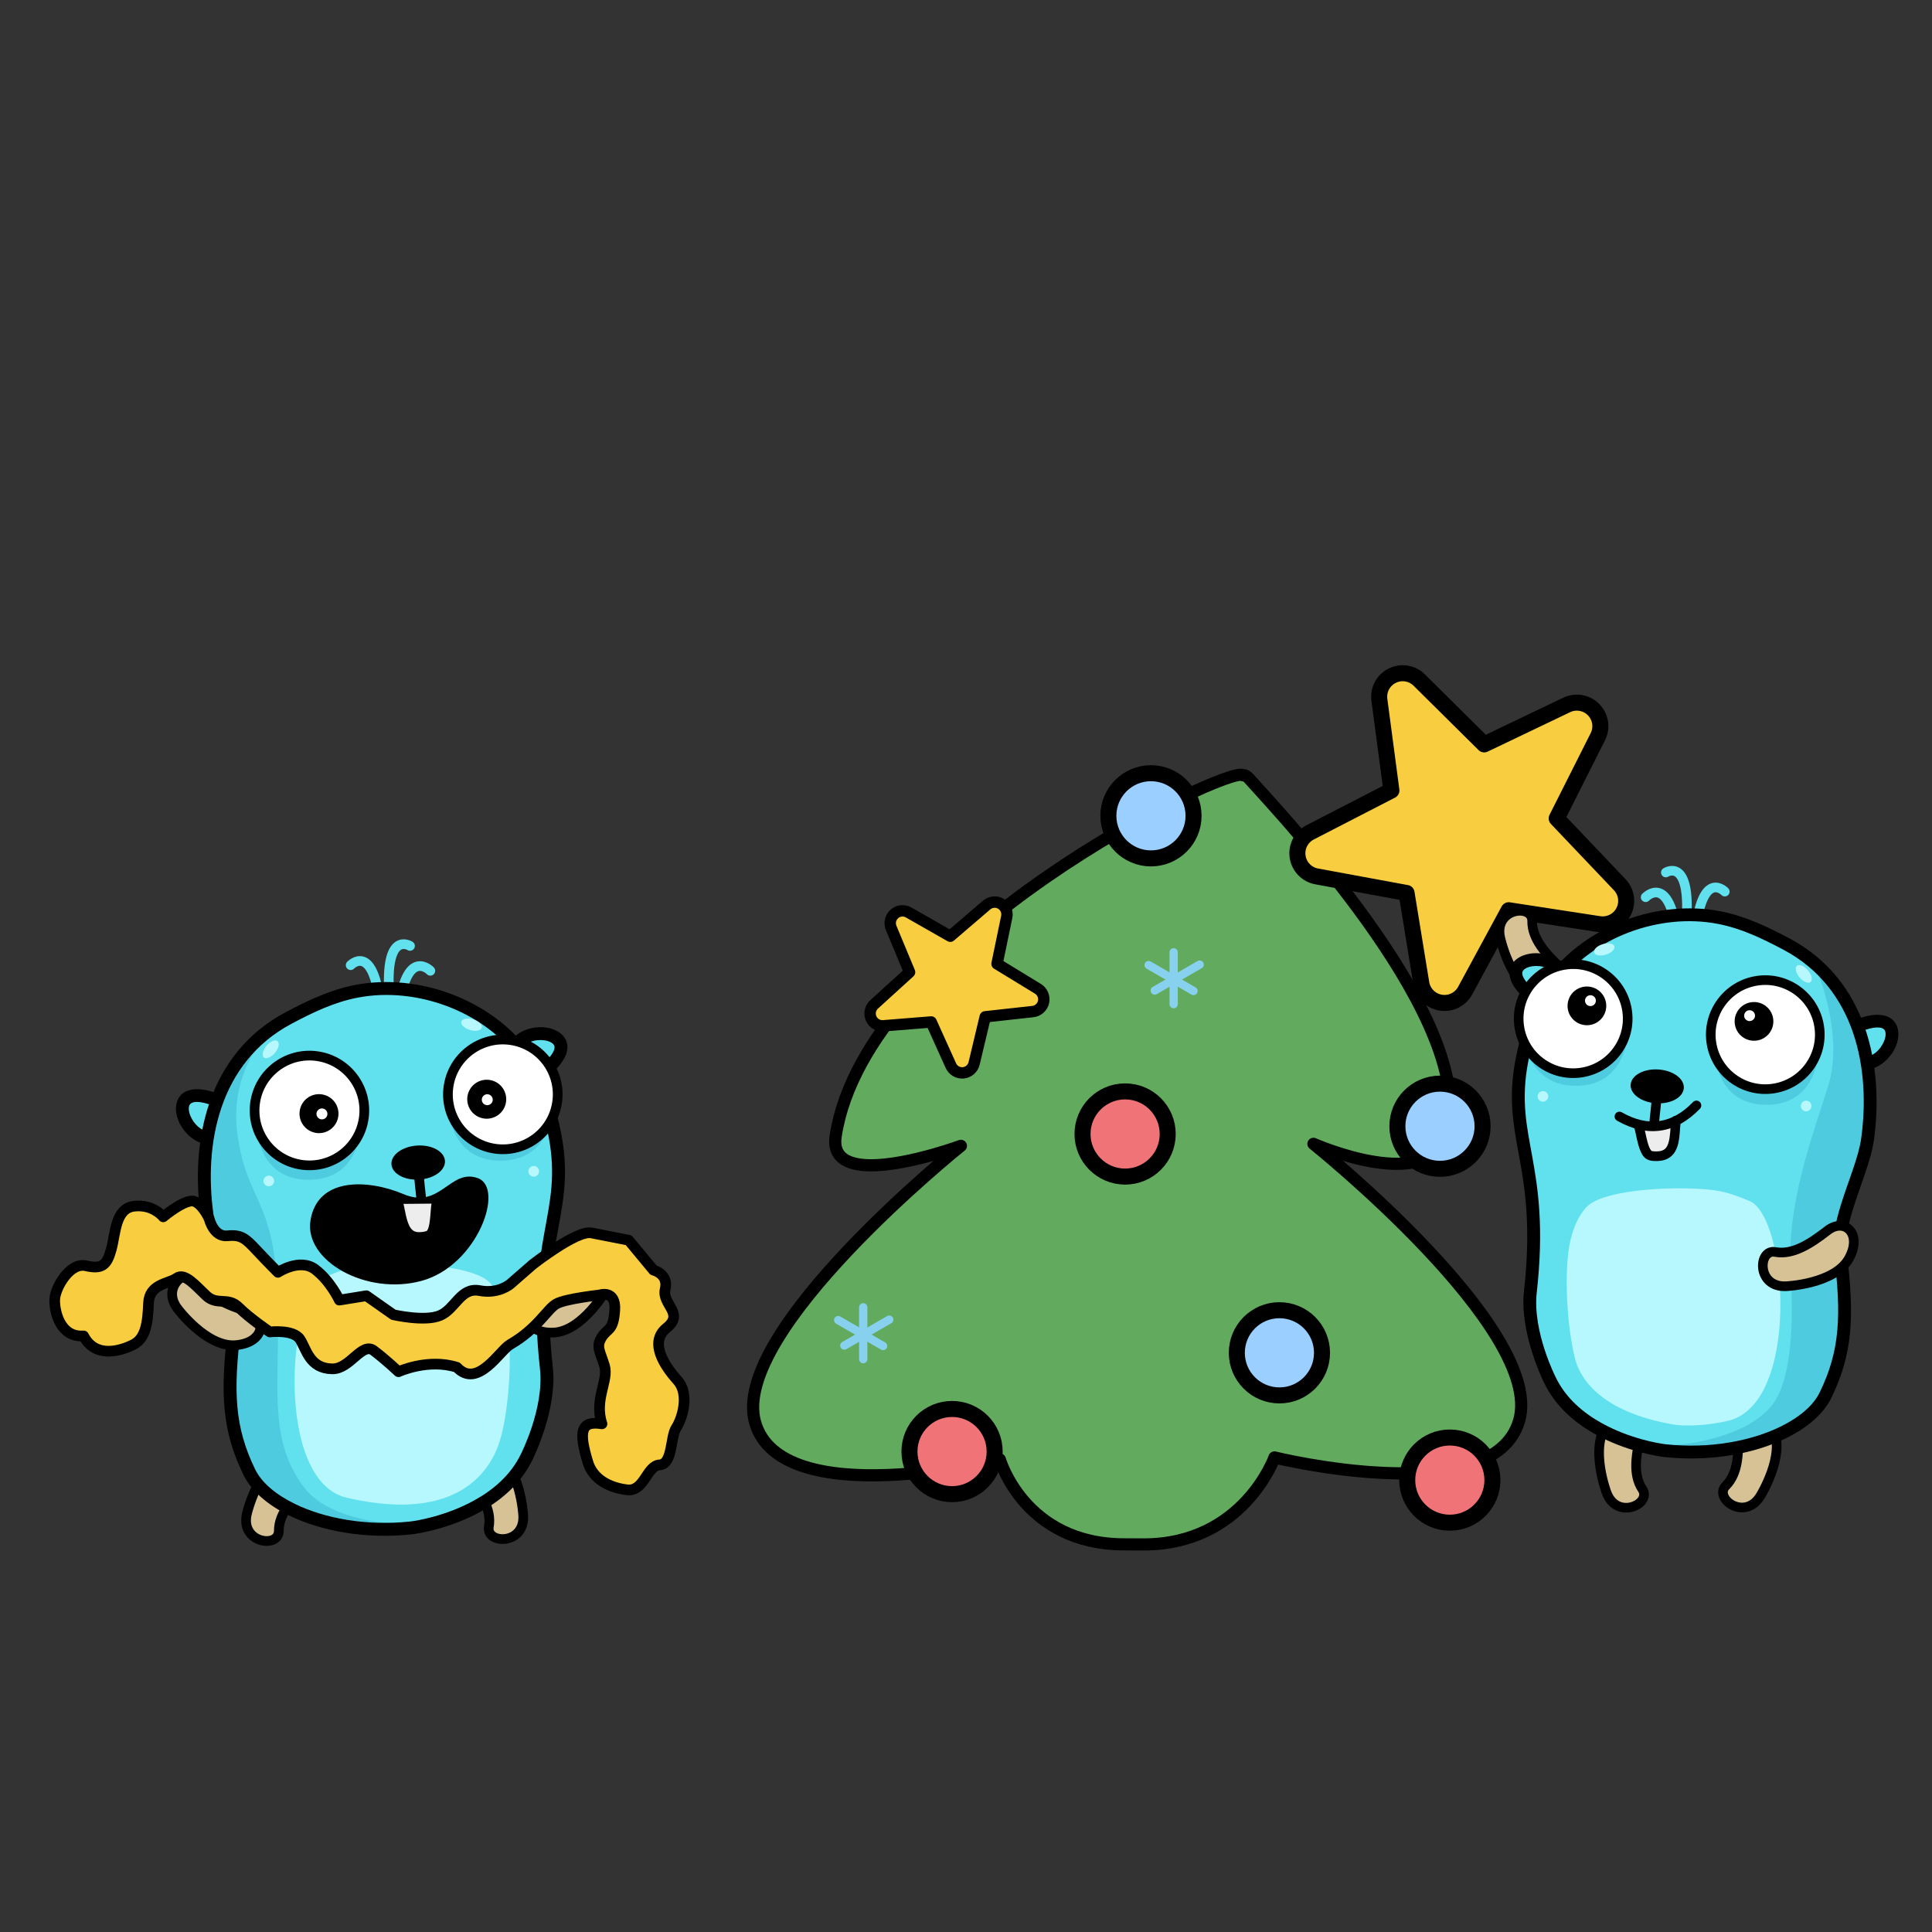 <?xml version="1.0" encoding="UTF-8" standalone="no"?>
<!DOCTYPE svg PUBLIC "-//W3C//DTD SVG 1.1//EN" "http://www.w3.org/Graphics/SVG/1.1/DTD/svg11.dtd">
<svg width="100%" height="100%" viewBox="0 0 600 600" version="1.1" xmlns="http://www.w3.org/2000/svg" xmlns:xlink="http://www.w3.org/1999/xlink" xml:space="preserve" xmlns:serif="http://www.serif.com/" style="fill-rule:evenodd;clip-rule:evenodd;stroke-linecap:round;stroke-linejoin:round;stroke-miterlimit:1.5;">
    <rect x="0" y="0" width="600" height="600" fill="#333333" stroke="none"/>
    <g transform="matrix(1,0,0,1,-661.061,-650.801)">
        <g id="_12" serif:id="12" transform="matrix(1,0,0,1,661.061,650.801)">
            <rect x="0" y="0" width="600" height="600" style="fill:none;"/>
            <g transform="matrix(0.398,0,0,0.398,394.225,-2435.45)">
                <g transform="matrix(0.605,0,0,0.605,-7245.35,4460.61)">
                    <g transform="matrix(-0.942,0,0,0.942,13792.4,3165.14)">
                        <path d="M3077.27,879.49C3077.27,879.49 3108.11,847.368 3119.67,925.745" style="fill:none;stroke:rgb(97,224,238);stroke-width:13.26px;"/>
                    </g>
                    <g transform="matrix(0.942,0,0,0.942,7892.04,3157.87)">
                        <path d="M3077.27,879.49C3077.27,879.49 3106.83,848.653 3117.1,929.6" style="fill:none;stroke:rgb(97,224,238);stroke-width:13.26px;"/>
                    </g>
                    <g transform="matrix(-0.697,0.193,0.193,0.697,12842.5,2754.59)">
                        <path d="M3077.27,879.49C3077.27,879.49 3113.14,839.637 3136.24,954.162" style="fill:none;stroke:rgb(97,224,238);stroke-width:17.28px;"/>
                    </g>
                    <g transform="matrix(-0.314,-0.539,-0.539,0.314,12219.2,6005.59)">
                        <path d="M2787.51,613.28C2787.51,613.28 2876.01,567.95 2927.82,598.17C2979.63,628.39 2964.52,678.037 2919.19,671.562C2873.86,665.086 2830.68,662.927 2802.62,686.672C2774.56,710.416 2731.39,641.342 2787.51,613.28Z" style="fill:rgb(214,194,149);stroke:black;stroke-width:20.03px;"/>
                    </g>
                    <g transform="matrix(0.403,-0.477,0.477,0.403,9241.16,5776.1)">
                        <path d="M2787.51,613.28C2787.51,613.28 2876.01,567.95 2927.82,598.17C2979.63,628.39 2964.52,678.037 2919.19,671.562C2873.86,665.086 2830.68,662.927 2802.62,686.672C2774.56,710.416 2731.39,641.342 2787.51,613.28Z" style="fill:rgb(214,194,149);stroke:black;stroke-width:20.03px;"/>
                    </g>
                    <g transform="matrix(-0.328,0,0,0.328,11387.1,4012.38)">
                        <path d="M2279.67,511.904C2283.15,491.051 2325.81,459.166 2343.54,451.945C2559.26,364.088 2483.64,611.456 2358.06,601.659" style="fill:rgb(97,224,238);"/>
                        <path d="M2254.64,507.733C2252.34,521.546 2261.69,534.629 2275.5,536.931C2289.31,539.234 2302.4,529.888 2304.7,516.075C2304.88,515.003 2305.92,514.071 2306.77,512.845C2309.26,509.272 2312.59,505.624 2316.27,502.031C2328.41,490.188 2344.35,479.012 2353.11,475.444C2381.6,463.842 2404.22,458.492 2421.88,458.41C2433.69,458.355 2442.47,460.424 2448,465.718C2452.26,469.796 2453.91,475.587 2454.33,481.873C2454.95,491.361 2452.65,501.87 2448.44,512.309C2434.92,545.837 2401.43,579.593 2360.03,576.364C2346.07,575.275 2333.86,585.725 2332.76,599.686C2331.68,613.647 2342.13,625.866 2356.09,626.955C2420.19,631.956 2474.55,583.219 2495.5,531.292C2511.34,492.019 2507.27,452.211 2483.09,429.061C2460.14,407.089 2413.02,396.254 2333.97,428.447C2319.33,434.411 2290.08,454.38 2272.55,474.417C2262.51,485.893 2256.29,497.868 2254.64,507.733Z"/>
                    </g>
                    <g transform="matrix(0.164,-0.284,-0.284,-0.164,10784.6,4862.73)">
                        <path d="M2301.37,493.302C2304.85,472.448 2326.32,460.207 2344.05,452.986C2559.76,365.129 2483.64,611.456 2358.06,601.659" style="fill:rgb(97,224,238);"/>
                        <path d="M2276.35,489.13C2274.05,502.943 2283.39,516.027 2297.2,518.329C2311.02,520.631 2324.1,511.286 2326.4,497.473C2327.1,493.26 2330.21,490.312 2333.45,487.657C2339.48,482.712 2346.94,479.203 2353.62,476.485C2382.12,464.875 2404.75,459.505 2422.41,459.388C2434.18,459.31 2442.93,461.323 2448.43,466.569C2452.62,470.566 2454.23,476.255 2454.62,482.428C2455.22,491.836 2452.89,502.259 2448.67,512.616C2435.06,545.996 2401.45,579.594 2360.03,576.364C2346.07,575.275 2333.86,585.725 2332.76,599.686C2331.68,613.647 2342.13,625.866 2356.09,626.955C2420.17,631.954 2474.59,583.427 2495.66,531.779C2511.64,492.594 2507.62,452.888 2483.45,429.843C2460.58,408.035 2413.51,397.3 2334.48,429.488C2309.32,439.732 2281.28,459.546 2276.35,489.13Z"/>
                    </g>
                    <g transform="matrix(-0.486,-5.94787e-17,5.94787e-17,-0.486,11796.5,4940.6)">
                        <path d="M1602.28,658.224C1602.28,658.224 1537.63,785.329 1549.85,894.354C1588.09,1235.66 1487.62,1302.63 1526.9,1510.82C1540.54,1583.11 1566.32,1665.45 1610.23,1725.3C1706.72,1856.83 1892.19,1925.15 2053.51,1894.26C2118.1,1881.89 2176.43,1853.93 2234.15,1823.26C2434.98,1716.58 2476.71,1491.41 2450.61,1301.63C2439.06,1217.62 2366.83,1086.68 2377.39,1002.44C2399.42,826.82 2393.26,731.764 2338.43,618.483C2291.7,521.934 2109.83,449.196 1911,469.87C1877.12,473.393 1674.41,508.918 1602.28,658.224Z" style="fill:rgb(97,224,238);"/>
                        <clipPath id="_clip1">
                            <path d="M1602.28,658.224C1602.28,658.224 1537.63,785.329 1549.85,894.354C1588.09,1235.66 1487.62,1302.63 1526.9,1510.82C1540.54,1583.11 1566.32,1665.45 1610.23,1725.3C1706.72,1856.83 1892.19,1925.15 2053.51,1894.26C2118.1,1881.89 2176.43,1853.93 2234.15,1823.26C2434.98,1716.58 2476.71,1491.41 2450.61,1301.63C2439.06,1217.62 2366.83,1086.68 2377.39,1002.44C2399.42,826.82 2393.26,731.764 2338.43,618.483C2291.7,521.934 2109.83,449.196 1911,469.87C1877.12,473.393 1674.41,508.918 1602.28,658.224Z"/>
                        </clipPath>
                        <g clip-path="url(#_clip1)">
                            <g transform="matrix(1.582,-1.93747e-16,-1.93747e-16,-1.582,-849.364,3866.96)">
                                <path d="M2003.37,1344.04C2003.37,1344.04 2046.61,1399.62 2034.91,1485.96C2017.34,1615.67 1962.83,1587.84 1966.54,1821.27C1968.39,1937.63 1975.33,2007.81 1924.09,2077.86C1874.32,2145.89 1732.01,2145.79 1696.03,2135.51C1660.05,2125.24 1837.88,2172.52 1939.64,2131.4C2041.4,2090.29 2055.79,1917.6 2042.43,1809.67C2029.07,1701.74 2115.41,1670.91 2086.63,1484.86C2040.38,1375.9 2039.35,1382.07 2003.37,1344.04Z" style="fill:rgb(79,203,224);"/>
                            </g>
                            <g transform="matrix(1.582,-1.93747e-16,-1.93747e-16,-1.582,-822.199,3866.96)">
                                <path d="M1816.44,1503.57C1816.44,1503.57 1829.07,1566.72 1904.33,1563.04C1979.59,1559.36 1984.85,1482.52 1984.85,1482.52L1816.44,1503.57Z" style="fill:rgb(79,203,224);"/>
                            </g>
                            <g transform="matrix(1.582,-1.93747e-16,-1.93747e-16,-1.582,-1331.45,3917.75)">
                                <path d="M1816.44,1503.57C1816.44,1503.57 1829.07,1566.72 1904.33,1563.04C1979.59,1559.36 1984.85,1482.52 1984.85,1482.52L1816.44,1503.57Z" style="fill:rgb(79,203,224);"/>
                            </g>
                        </g>
                        <path d="M1586.87,650.673C1617.36,587.626 1669.67,543.577 1724.03,513.433C1804.06,469.05 1888.16,454.995 1909.22,452.804C2032.07,440.031 2148.59,462.087 2232.58,503.089C2290.97,531.601 2333.8,569.529 2353.87,611.008C2410.08,727.143 2417,824.531 2394.42,1004.57C2389.4,1044.58 2404.69,1095.56 2421.96,1146.63C2440.52,1201.51 2461.71,1256.42 2467.61,1299.29C2494.61,1495.65 2450,1728.03 2242.2,1838.42C2182.96,1869.89 2123.03,1898.42 2056.74,1911.11C1889.18,1943.2 1696.62,1872.06 1596.39,1735.45C1551.04,1673.62 1524.13,1588.68 1510.04,1514C1493.87,1428.29 1500.6,1365.83 1512.12,1299.26C1528.7,1203.39 1555.47,1098.63 1532.79,896.265C1520.39,785.538 1583.81,656.811 1586.87,650.673ZM1617.57,666.003C1617.57,666.003 1555.18,787.854 1566.9,892.444C1586.28,1065.46 1570.51,1168.94 1554.87,1255.56C1539.82,1338.93 1524.6,1406.05 1543.76,1507.64C1556.95,1577.55 1581.6,1657.28 1624.06,1715.15C1716.83,1841.6 1895.19,1907.11 2050.28,1877.41C2113.18,1865.37 2169.9,1837.97 2226.1,1808.11C2419.97,1705.12 2458.81,1487.17 2433.61,1303.97C2426.78,1254.29 2398.22,1188.03 2378.87,1124.99C2364.99,1079.76 2355.89,1036.04 2360.37,1000.3C2381.84,829.108 2376.43,736.386 2322.98,625.959C2305.68,590.198 2267.87,558.507 2217.52,533.927C2138.39,495.292 2028.53,474.9 1912.77,486.936C1893.19,488.973 1815.07,502.187 1740.67,543.443C1692.1,570.378 1644.95,609.336 1617.73,665.687C1617.68,665.793 1617.63,665.898 1617.57,666.003Z"/>
                    </g>
                    <g transform="matrix(-0.244,-2.99168e-17,2.3886e-17,-0.195,11333.1,4763.48)">
                        <path d="M2244.02,463.384C1568.86,266.571 1450.76,759.917 1427.56,867.142C1383.84,1069.12 1362.66,1460.63 1401.94,1668.83C1415.58,1741.12 1441.36,1823.46 1485.27,1883.31C1581.76,2014.84 2013.3,2026.28 2174.62,1995.39C2239.21,1983.02 2297.53,1955.05 2355.26,1924.39C2556.09,1817.7 2626.87,574.985 2244.02,463.384Z" style="fill:rgb(183,248,255);"/>
                    </g>
                    <g transform="matrix(-0.486,0,0,0.486,11877,3868.7)">
                        <circle cx="1749.06" cy="789.086" r="14.17" style="fill:rgb(183,248,255);"/>
                    </g>
                    <g transform="matrix(-0.486,0,0,0.486,11535.3,3881.2)">
                        <circle cx="1749.06" cy="789.086" r="14.17" style="fill:rgb(183,248,255);"/>
                    </g>
                    <g transform="matrix(0.56,0.276,0.276,-0.56,8837.32,4003.38)">
                        <path d="M2787.51,613.28C2787.51,613.28 2876.01,567.95 2927.82,598.17C2979.63,628.39 2964.52,678.037 2919.19,671.562C2873.86,665.086 2830.68,662.927 2802.62,686.672C2774.56,710.416 2731.39,641.342 2787.51,613.28Z" style="fill:rgb(214,194,149);stroke:black;stroke-width:20.03px;"/>
                    </g>
                    <g transform="matrix(-0.522,0.342,-0.342,-0.522,12785.8,3771.11)">
                        <path d="M2787.51,613.28C2787.51,613.28 2876.01,567.95 2927.82,598.17C2979.63,628.39 2964.52,678.037 2919.19,671.562C2873.86,665.086 2830.68,662.927 2802.62,686.672C2774.56,710.416 2731.39,641.342 2787.51,613.28Z" style="fill:rgb(214,194,149);stroke:black;stroke-width:20.03px;"/>
                    </g>
                    <g transform="matrix(1,0,0,1,8167.55,2332.17)">
                        <g transform="matrix(0.985,-0.171,0.171,0.985,-447.439,360.873)">
                            <path d="M2697.43,2116.08C2715.38,2062.23 2778.63,2074.96 2821.8,2102.72C2864.97,2130.47 2886.56,2080.1 2919.45,2098.61C2952.35,2117.11 2899.92,2209.62 2825.91,2216.81C2751.91,2224.01 2680.98,2165.42 2697.43,2116.08Z"/>
                        </g>
                        <g transform="matrix(-0.768,0,0,0.768,4824.64,703.814)">
                            <g transform="matrix(0.632,-0.014,0.016,0.703,1469.43,1050.75)">
                                <path d="M1960.41,874.118C1963.57,893.086 1961.3,928.116 1971.79,944.361C1976.87,952.237 1989.75,953.613 1998.14,954.513C2046.33,959.682 2049.89,915.114 2060.81,876.97" style="fill:rgb(237,237,237);"/>
                                <path d="M1973.14,872.404C1972.09,866.088 1965.53,861.73 1958.5,862.676C1951.48,863.622 1946.63,869.518 1947.68,875.833C1949.56,887.102 1949.48,904.097 1951.37,919.364C1952.87,931.443 1955.73,942.534 1960.66,950.17C1964.09,955.48 1969.43,959.242 1975.73,961.696C1982.52,964.337 1990.52,965.348 1996.61,966.001C2012.18,967.671 2024.08,965.013 2033.49,959.783C2042.77,954.625 2049.74,946.782 2055.02,937.056C2063.63,921.171 2067.59,899.702 2073.28,879.855C2075.05,873.671 2070.9,867.358 2064.02,865.766C2057.14,864.174 2050.12,867.902 2048.35,874.086C2043.11,892.382 2039.83,912.268 2031.88,926.912C2028.88,932.45 2025.24,937.163 2019.96,940.1C2014.8,942.965 2008.19,943.939 1999.66,943.024C1996.19,942.652 1991.78,942.248 1987.72,941.055C1985.87,940.511 1983.88,940.041 1982.92,938.553C1979.46,933.191 1978.01,925.277 1976.95,916.796C1975.02,901.226 1975.05,883.896 1973.14,872.404Z"/>
                            </g>
                            <g transform="matrix(0.676,0.042,-0.048,0.782,1960.61,968.001)">
                                <ellipse cx="1221.96" cy="702.82" rx="66.462" ry="36.543"/>
                            </g>
                            <g transform="matrix(0.622,0.114,-0.114,0.622,2092.68,1002.77)">
                                <path d="M1204.43,720.734C1203.27,713.729 1196.63,708.989 1189.62,710.157C1182.62,711.324 1177.88,717.96 1179.05,724.966C1182.55,745.991 1182.67,766.767 1184.92,787.826C1185.68,794.888 1192.03,800.006 1199.09,799.249C1206.15,798.492 1211.27,792.144 1210.51,785.082C1208.2,763.523 1208.02,742.26 1204.43,720.734Z"/>
                            </g>
                            <g transform="matrix(0.734,-0.223,0.223,0.734,569.292,1743.65)">
                                <ellipse cx="2765.83" cy="286.812" rx="23.313" ry="12.088" style="fill:rgb(183,248,255);"/>
                            </g>
                            <g transform="matrix(0.494,0.588,-0.588,0.494,1802.93,-389.275)">
                                <ellipse cx="2765.83" cy="286.812" rx="23.313" ry="12.088" style="fill:rgb(183,248,255);"/>
                            </g>
                            <g transform="matrix(1.19,-0.169,0.169,1.19,1245.06,999.679)">
                                <circle cx="1071.81" cy="534.398" r="76.669" style="fill:white;stroke:black;stroke-width:13.54px;"/>
                            </g>
                            <g transform="matrix(2.61,-1.24,1.24,2.61,-752.828,1361.06)">
                                <circle cx="1044.8" cy="535.269" r="11.326"/>
                            </g>
                            <g transform="matrix(0.732,-0.348,0.348,0.732,727.675,2115.1)">
                                <circle cx="2472.68" cy="285.194" r="11.336" style="fill:white;"/>
                            </g>
                            <g transform="matrix(1.19,-0.169,0.169,1.19,1569.81,1026.66)">
                                <circle cx="1071.81" cy="534.398" r="76.669" style="fill:white;stroke:black;stroke-width:13.54px;"/>
                            </g>
                            <g transform="matrix(2.861,-0.407,0.407,2.861,-287.502,380.615)">
                                <circle cx="1044.8" cy="535.269" r="11.326"/>
                            </g>
                            <g transform="matrix(0.802,-0.114,0.114,0.802,898.961,1540.38)">
                                <circle cx="2472.68" cy="285.194" r="11.336" style="fill:white;"/>
                            </g>
                        </g>
                    </g>
                </g>
                <g>
                    <g>
                        <g>
                            <g transform="matrix(1.356,0,0,1.356,688.717,-807.767)">
                                <g transform="matrix(0.85,0,0,0.85,357.011,691.813)">
                                    <path d="M-1035.38,5720.86C-1035.38,5720.86 -1034.02,5720.05 -1031.15,5723.23C-1000.06,5757.58 -878.745,5888.1 -897.001,5961.97C-907.823,6005.76 -987.739,5970.35 -987.739,5970.35C-987.739,5970.35 -830.869,6096.11 -848.449,6157.64C-866.029,6219.17 -1014.11,6182.66 -1014.11,6182.66C-1014.11,6182.66 -1035.08,6241.55 -1102.69,6241.55C-1106.93,6241.55 -1111.19,6241.49 -1115.88,6241.49C-1183.5,6241.49 -1200.04,6184.01 -1200.04,6184.01C-1200.04,6184.01 -1348.12,6220.53 -1365.7,6158.99C-1383.28,6097.46 -1226.41,5971.7 -1226.41,5971.7C-1226.41,5971.7 -1233.7,5974.39 -1244.01,5977.35C-1270.1,5984.82 -1315.56,5993.95 -1311.19,5965.18C-1290.88,5831.26 -1043.06,5712.83 -1035.38,5720.86Z" style="fill:rgb(98,170,94);stroke:black;stroke-width:8.24px;"/>
                                </g>
                                <g transform="matrix(0.754,0,0,0.754,-4247.99,2645.3)">
                                    <g transform="matrix(1,0,0,1,657.979,109.663)">
                                        <path d="M4232.43,3883.81C4232.43,3882.07 4231.01,3880.65 4229.27,3880.65C4227.52,3880.65 4226.11,3882.07 4226.11,3883.81L4226.11,3923.4C4226.11,3925.14 4227.52,3926.56 4229.27,3926.56C4231.01,3926.56 4232.43,3925.14 4232.43,3923.4L4232.43,3883.81Z" style="fill:rgb(135,209,238);"/>
                                    </g>
                                    <g transform="matrix(0.5,0.866,-0.866,0.5,6155.84,-1601.58)">
                                        <path d="M4232.43,3883.81C4232.43,3882.07 4231.01,3880.65 4229.27,3880.65C4227.52,3880.65 4226.11,3882.07 4226.11,3883.81L4226.11,3923.4C4226.11,3925.14 4227.52,3926.56 4229.27,3926.56C4231.01,3926.56 4232.43,3925.14 4232.43,3923.4L4232.43,3883.81Z" style="fill:rgb(135,209,238);"/>
                                    </g>
                                    <g transform="matrix(-0.5,0.866,0.866,0.5,3619.39,-1601.22)">
                                        <path d="M4232.43,3883.81C4232.43,3882.07 4231.01,3880.65 4229.27,3880.65C4227.52,3880.65 4226.11,3882.07 4226.11,3883.81L4226.11,3923.4C4226.11,3925.14 4227.52,3926.56 4229.27,3926.56C4231.01,3926.56 4232.43,3925.14 4232.43,3923.4L4232.43,3883.81Z" style="fill:rgb(135,209,238);"/>
                                    </g>
                                </g>
                                <g transform="matrix(0.754,0,0,0.754,-4426.62,2849.6)">
                                    <g transform="matrix(1,0,0,1,657.979,109.663)">
                                        <path d="M4232.43,3883.81C4232.43,3882.07 4231.01,3880.65 4229.27,3880.65C4227.52,3880.65 4226.11,3882.07 4226.11,3883.81L4226.11,3923.4C4226.11,3925.14 4227.52,3926.56 4229.27,3926.56C4231.01,3926.56 4232.43,3925.14 4232.43,3923.4L4232.43,3883.81Z" style="fill:rgb(135,209,238);"/>
                                    </g>
                                    <g transform="matrix(0.5,0.866,-0.866,0.5,6155.84,-1601.58)">
                                        <path d="M4232.43,3883.81C4232.43,3882.07 4231.01,3880.65 4229.27,3880.65C4227.52,3880.65 4226.11,3882.07 4226.11,3883.81L4226.11,3923.4C4226.11,3925.14 4227.52,3926.56 4229.27,3926.56C4231.01,3926.56 4232.43,3925.14 4232.43,3923.4L4232.43,3883.81Z" style="fill:rgb(135,209,238);"/>
                                    </g>
                                    <g transform="matrix(-0.5,0.866,0.866,0.5,3619.39,-1601.22)">
                                        <path d="M4232.43,3883.81C4232.43,3882.07 4231.01,3880.65 4229.27,3880.65C4227.52,3880.65 4226.11,3882.07 4226.11,3883.81L4226.11,3923.4C4226.11,3925.14 4227.52,3926.56 4229.27,3926.56C4231.01,3926.56 4232.43,3925.14 4232.43,3923.4L4232.43,3883.81Z" style="fill:rgb(135,209,238);"/>
                                    </g>
                                </g>
                                <g transform="matrix(0.896,-0.445,0.445,0.896,-2058.69,376.634)">
                                    <path d="M-837.93,5314.28C-836.061,5308.81 -830.917,5305.13 -825.133,5305.13C-819.349,5305.13 -814.205,5308.81 -812.335,5314.28L-795.335,5364.06L-742.739,5364.84C-736.955,5364.93 -731.867,5368.69 -730.079,5374.19C-728.292,5379.69 -730.201,5385.72 -734.83,5389.19L-776.92,5420.74L-761.413,5471C-759.708,5476.53 -761.707,5482.53 -766.387,5485.93C-771.066,5489.33 -777.39,5489.38 -782.12,5486.05L-825.133,5455.77L-868.146,5486.05C-872.876,5489.38 -879.2,5489.33 -883.879,5485.93C-888.559,5482.53 -890.558,5476.53 -888.853,5471L-873.346,5420.74L-915.436,5389.19C-920.065,5385.72 -921.974,5379.69 -920.186,5374.19C-918.399,5368.69 -913.311,5364.93 -907.527,5364.84L-854.93,5364.06L-837.93,5314.28Z" style="fill:rgb(248,206,64);stroke:black;stroke-width:9.22px;"/>
                                </g>
                                <g transform="matrix(0.393,-0.347,0.347,0.393,-2240.31,3263.08)">
                                    <path d="M-837.93,5314.28C-836.061,5308.81 -830.917,5305.13 -825.133,5305.13C-819.349,5305.13 -814.205,5308.81 -812.335,5314.28L-795.335,5364.06L-742.739,5364.84C-736.955,5364.93 -731.867,5368.69 -730.079,5374.19C-728.292,5379.69 -730.201,5385.72 -734.83,5389.19L-776.92,5420.74L-761.413,5471C-759.708,5476.53 -761.707,5482.53 -766.387,5485.93C-771.066,5489.33 -777.39,5489.38 -782.12,5486.05L-825.133,5455.77L-868.146,5486.05C-872.876,5489.38 -879.2,5489.33 -883.879,5485.93C-888.559,5482.53 -890.558,5476.53 -888.853,5471L-873.346,5420.74L-915.436,5389.19C-920.065,5385.72 -921.974,5379.69 -920.186,5374.19C-918.399,5368.69 -913.311,5364.93 -907.527,5364.84L-854.93,5364.06L-837.93,5314.28Z" style="fill:rgb(248,206,64);stroke:black;stroke-width:12.5px;"/>
                                </g>
                                <g transform="matrix(1,0,0,1,320.664,371.281)">
                                    <circle cx="-822.809" cy="5515.58" r="24.511" style="fill:rgb(155,207,255);stroke:black;stroke-width:9.22px;"/>
                                </g>
                                <g transform="matrix(1,0,0,1,413.061,240.898)">
                                    <circle cx="-822.809" cy="5515.58" r="24.511" style="fill:rgb(155,207,255);stroke:black;stroke-width:9.22px;"/>
                                </g>
                                <g transform="matrix(1,0,0,1,246.747,62.264)">
                                    <circle cx="-822.809" cy="5515.58" r="24.511" style="fill:rgb(155,207,255);stroke:black;stroke-width:9.22px;"/>
                                </g>
                                <g transform="matrix(1,0,0,1,231.874,245.364)">
                                    <circle cx="-822.809" cy="5515.58" r="24.511" style="fill:rgb(240,116,119);stroke:black;stroke-width:9.22px;"/>
                                </g>
                                <g transform="matrix(1,0,0,1,418.722,444.531)">
                                    <circle cx="-822.809" cy="5515.58" r="24.511" style="fill:rgb(240,116,119);stroke:black;stroke-width:9.22px;"/>
                                </g>
                                <g transform="matrix(1,0,0,1,132.291,428.104)">
                                    <circle cx="-822.809" cy="5515.58" r="24.511" style="fill:rgb(240,116,119);stroke:black;stroke-width:9.22px;"/>
                                </g>
                            </g>
                            <path d="M-903.69,7094.11C-900.27,7081.57 -900.657,7062.12 -885.835,7060.41C-871.012,7058.69 -863.144,7068.71 -863.144,7068.71C-863.144,7068.71 -845.471,7053.88 -838.63,7056.73C-831.788,7059.59 -827.227,7070.42 -827.227,7070.42C-827.227,7070.42 -823.807,7084.67 -812.975,7083.53C-802.143,7082.39 -798.722,7085.81 -790.17,7094.93C-781.619,7104.05 -773.637,7112.03 -773.637,7112.03C-773.637,7112.03 -756.534,7100.63 -744.562,7109.75C-732.589,7118.88 -725.748,7133.7 -725.748,7133.7L-704.654,7130.28L-683.56,7145.1C-683.56,7145.1 -659.045,7150.8 -647.073,7145.67C-635.101,7140.54 -631.11,7123.44 -616.287,7126.29C-601.464,7129.14 -592.343,7121.16 -592.343,7121.16L-574.669,7105.76C-574.669,7105.76 -540.463,7078.97 -529.06,7081.25C-517.658,7083.53 -499.985,7086.95 -499.985,7086.95L-480.601,7110.32C-480.601,7110.32 -468.629,7113.18 -471.479,7125.15C-474.33,7137.12 -456.087,7143.96 -470.339,7155.36C-484.592,7166.77 -471.48,7185.58 -461.788,7196.41C-452.096,7207.24 -458.367,7226.63 -462.928,7233.47C-467.489,7240.31 -465.505,7261.68 -475.767,7262.25C-486.029,7262.82 -487.648,7283.43 -501.33,7281.72C-515.013,7280.01 -527.711,7273.58 -531.751,7260.31C-539.14,7236.05 -537.407,7227.65 -520.782,7230.23C-527.145,7211.28 -515.378,7196.41 -518.799,7185.01C-522.219,7173.61 -525.64,7170.19 -521.079,7162.77C-516.518,7155.36 -511.957,7158.21 -510.817,7141.68C-509.677,7125.15 -522.789,7129.71 -522.789,7129.71C-522.789,7129.71 -548.809,7132.54 -556.221,7136.53C-563.632,7140.52 -570.768,7155.82 -592.525,7168.36C-600.598,7173.01 -617.883,7203.23 -633.961,7186.15C-656.369,7178.91 -679.569,7189.57 -679.569,7189.57C-679.569,7189.57 -689.831,7179.88 -698.953,7173.04C-708.075,7166.19 -717.411,7187.55 -731.198,7187.34C-749.009,7187.06 -751.266,7172.28 -756.397,7164.3C-761.528,7156.32 -779.954,7158.53 -779.954,7158.53C-779.954,7158.53 -795.598,7148 -804.149,7139.44C-812.701,7130.89 -820.956,7138.26 -829.508,7130.28C-838.059,7122.3 -846.406,7111.97 -852.677,7116.53C-858.948,7121.09 -874.068,7120.81 -874.638,7136.21C-875.208,7151.6 -876.876,7163.56 -886.473,7168.41C-896.07,7173.25 -916.005,7179.6 -925.286,7161.63C-943.689,7163 -948.114,7142.41 -947.829,7133.29C-947.544,7124.17 -936.118,7104.05 -923.576,7106.9C-911.033,7109.75 -907.111,7106.65 -903.69,7094.11Z" style="fill:rgb(248,206,64);stroke:black;stroke-width:8.33px;"/>
                        </g>
                        <g transform="matrix(-0.601,0,0,0.601,7227.62,4424.7)">
                            <g transform="matrix(-0.328,0,0,0.328,12031,4003.15)">
                                <path d="M2279.67,511.904C2283.15,491.051 2325.81,459.166 2343.54,451.945C2559.26,364.088 2483.64,611.456 2358.06,601.659" style="fill:rgb(97,224,238);"/>
                                <path d="M2304.7,516.075C2302.4,529.888 2289.31,539.234 2275.5,536.931C2261.69,534.629 2252.34,521.546 2254.64,507.733C2256.29,497.868 2262.51,485.893 2272.55,474.417C2290.08,454.38 2319.33,434.411 2333.97,428.447C2413.02,396.254 2460.14,407.089 2483.09,429.061C2507.27,452.211 2511.34,492.019 2495.5,531.292C2474.55,583.219 2420.19,631.956 2356.09,626.955C2342.13,625.866 2331.68,613.647 2332.76,599.686C2333.86,585.725 2346.07,575.275 2360.03,576.364C2401.43,579.593 2434.92,545.837 2448.44,512.309C2452.65,501.87 2454.95,491.361 2454.33,481.873C2453.91,475.587 2452.26,469.796 2448,465.718C2442.47,460.424 2433.69,458.355 2421.88,458.41C2404.22,458.492 2381.6,463.842 2353.11,475.444C2344.35,479.012 2328.41,490.188 2316.27,502.031C2312.59,505.624 2309.26,509.272 2306.77,512.845C2305.92,514.071 2304.88,515.003 2304.7,516.075Z"/>
                            </g>
                            <g transform="matrix(-0.395,0.484,-0.484,-0.395,13124.2,2930.09)">
                                <path d="M2787.51,613.28C2787.51,613.28 2876.01,567.95 2927.82,598.17C2979.63,628.39 2964.52,678.037 2919.19,671.562C2873.86,665.086 2830.68,662.927 2802.62,686.672C2774.56,710.416 2731.39,641.342 2787.51,613.28Z" style="fill:rgb(214,194,149);stroke:black;stroke-width:20.03px;"/>
                            </g>
                            <g transform="matrix(-0.942,0,0,0.942,14436.3,3155.91)">
                                <path d="M3077.27,879.49C3077.27,879.49 3108.11,847.368 3119.67,925.745" style="fill:none;stroke:rgb(97,224,238);stroke-width:13.26px;"/>
                            </g>
                            <g transform="matrix(0.942,0,0,0.942,8535.95,3148.64)">
                                <path d="M3077.27,879.49C3077.27,879.49 3106.83,848.653 3117.1,929.6" style="fill:none;stroke:rgb(97,224,238);stroke-width:13.26px;"/>
                            </g>
                            <g transform="matrix(-0.697,0.193,0.193,0.697,13486.4,2745.37)">
                                <path d="M3077.27,879.49C3077.27,879.49 3113.14,839.637 3136.24,954.162" style="fill:none;stroke:rgb(97,224,238);stroke-width:17.28px;"/>
                            </g>
                            <g transform="matrix(-0.07,-0.62,-0.62,0.07,12163.7,6442.49)">
                                <path d="M2787.51,613.28C2787.51,613.28 2876.01,567.95 2927.82,598.17C2979.63,628.39 2964.52,678.037 2919.19,671.562C2873.86,665.086 2830.68,662.927 2802.62,686.672C2774.56,710.416 2731.39,641.342 2787.51,613.28Z" style="fill:rgb(214,194,149);stroke:black;stroke-width:20.03px;"/>
                            </g>
                            <g transform="matrix(-0.052,-0.622,0.622,-0.052,11152,6527.44)">
                                <path d="M2787.51,613.28C2787.51,613.28 2876.01,567.95 2927.82,598.17C2979.63,628.39 2964.52,678.037 2919.19,671.562C2873.86,665.086 2830.68,662.927 2802.62,686.672C2774.56,710.416 2731.39,641.342 2787.51,613.28Z" style="fill:rgb(214,194,149);stroke:black;stroke-width:20.03px;"/>
                            </g>
                            <g transform="matrix(0.164,-0.284,-0.284,-0.164,11428.5,4853.5)">
                                <path d="M2301.37,493.302C2304.85,472.448 2326.32,460.207 2344.05,452.986C2559.76,365.129 2483.64,611.456 2358.06,601.659" style="fill:rgb(97,224,238);"/>
                                <path d="M2326.4,497.473C2324.1,511.286 2311.02,520.631 2297.2,518.329C2283.39,516.027 2274.05,502.943 2276.35,489.13C2281.28,459.546 2309.32,439.732 2334.48,429.488C2413.51,397.3 2460.58,408.035 2483.45,429.843C2507.62,452.888 2511.64,492.594 2495.66,531.779C2474.59,583.427 2420.17,631.954 2356.09,626.955C2342.13,625.866 2331.68,613.647 2332.76,599.686C2333.86,585.725 2346.07,575.275 2360.03,576.364C2401.45,579.594 2435.06,545.996 2448.67,512.616C2452.89,502.259 2455.22,491.836 2454.62,482.428C2454.23,476.255 2452.62,470.566 2448.43,466.569C2442.93,461.323 2434.18,459.31 2422.41,459.388C2404.75,459.505 2382.12,464.875 2353.62,476.485C2346.94,479.203 2339.48,482.712 2333.45,487.657C2330.21,490.312 2327.1,493.26 2326.4,497.473Z"/>
                            </g>
                            <g transform="matrix(-0.486,-5.94787e-17,5.94787e-17,-0.486,12440.4,4931.37)">
                                <path d="M1602.28,658.224C1602.28,658.224 1537.63,785.329 1549.85,894.354C1588.09,1235.66 1487.62,1302.63 1526.9,1510.82C1540.54,1583.11 1566.32,1665.45 1610.23,1725.3C1706.72,1856.83 1892.19,1925.15 2053.51,1894.26C2118.1,1881.89 2176.43,1853.93 2234.15,1823.26C2434.98,1716.58 2476.71,1491.41 2450.61,1301.63C2439.06,1217.62 2366.83,1086.68 2377.39,1002.44C2399.42,826.82 2393.26,731.764 2338.43,618.483C2291.7,521.934 2109.83,449.196 1911,469.87C1877.12,473.393 1674.41,508.918 1602.28,658.224Z" style="fill:rgb(97,224,238);"/>
                                <clipPath id="_clip2">
                                    <path d="M1602.28,658.224C1602.28,658.224 1537.63,785.329 1549.85,894.354C1588.09,1235.66 1487.62,1302.63 1526.9,1510.82C1540.54,1583.11 1566.32,1665.45 1610.23,1725.3C1706.72,1856.83 1892.19,1925.15 2053.51,1894.26C2118.1,1881.89 2176.43,1853.93 2234.15,1823.26C2434.98,1716.58 2476.71,1491.41 2450.61,1301.63C2439.06,1217.62 2366.83,1086.68 2377.39,1002.44C2399.42,826.82 2393.26,731.764 2338.43,618.483C2291.7,521.934 2109.83,449.196 1911,469.87C1877.12,473.393 1674.41,508.918 1602.28,658.224Z"/>
                                </clipPath>
                                <g clip-path="url(#_clip2)">
                                    <g transform="matrix(1.582,-1.93747e-16,-1.93747e-16,-1.582,-849.364,3866.96)">
                                        <path d="M2003.37,1344.04C2003.37,1344.04 2045.52,1446.83 2019.82,1530.09C1994.12,1613.34 1948.89,1729.5 1956.09,1845.65C1963.28,1961.8 1950.95,2036.84 1925.25,2069.73C1873.36,2136.16 1732.01,2145.79 1696.03,2135.51C1660.05,2125.24 1837.88,2172.52 1939.64,2131.4C2041.4,2090.29 2055.79,1917.6 2042.43,1809.67C2029.07,1701.74 2115.41,1670.91 2086.63,1484.86C2040.38,1375.9 2039.35,1382.07 2003.37,1344.04Z" style="fill:rgb(79,203,224);"/>
                                    </g>
                                    <g transform="matrix(1.582,-1.93747e-16,-1.93747e-16,-1.582,-822.199,3866.96)">
                                        <path d="M1816.44,1503.57C1816.44,1503.57 1829.07,1566.72 1904.33,1563.04C1979.59,1559.36 1984.85,1482.52 1984.85,1482.52L1816.44,1503.57Z" style="fill:rgb(79,203,224);"/>
                                    </g>
                                    <g transform="matrix(1.582,-1.93747e-16,-1.93747e-16,-1.582,-1331.45,3917.75)">
                                        <path d="M1816.44,1503.57C1816.44,1503.57 1829.07,1566.72 1904.33,1563.04C1979.59,1559.36 1984.85,1482.52 1984.85,1482.52L1816.44,1503.57Z" style="fill:rgb(79,203,224);"/>
                                    </g>
                                </g>
                                <path d="M1586.91,650.592L1586.87,650.673C1583.81,656.811 1520.39,785.538 1532.79,896.265C1555.47,1098.63 1528.7,1203.39 1512.12,1299.26C1500.6,1365.83 1493.87,1428.29 1510.04,1514C1524.13,1588.68 1551.04,1673.62 1596.39,1735.45C1696.62,1872.06 1889.18,1943.2 2056.74,1911.11C2123.03,1898.42 2182.96,1869.89 2242.2,1838.42C2450,1728.03 2494.61,1495.65 2467.61,1299.29C2461.71,1256.42 2440.52,1201.51 2421.96,1146.63C2404.69,1095.56 2389.4,1044.58 2394.42,1004.57C2417,824.531 2410.08,727.143 2353.87,611.008C2333.8,569.529 2290.97,531.601 2232.58,503.089C2148.59,462.087 2032.07,440.031 1909.22,452.804C1888.16,454.995 1804.06,469.05 1724.03,513.433C1669.7,543.564 1617.4,587.588 1586.91,650.592ZM1617.73,665.687C1644.95,609.336 1692.1,570.378 1740.67,543.443C1815.07,502.187 1893.19,488.973 1912.77,486.936C2028.53,474.9 2138.39,495.292 2217.52,533.927C2267.87,558.507 2305.68,590.198 2322.98,625.959C2376.43,736.386 2381.84,829.108 2360.37,1000.3C2355.89,1036.04 2364.99,1079.76 2378.87,1124.99C2398.22,1188.03 2426.78,1254.29 2433.61,1303.97C2458.81,1487.17 2419.97,1705.12 2226.1,1808.11C2169.9,1837.97 2113.18,1865.37 2050.28,1877.41C1895.19,1907.11 1716.83,1841.6 1624.06,1715.15C1581.6,1657.28 1556.95,1577.55 1543.76,1507.64C1524.6,1406.05 1539.82,1338.93 1554.87,1255.56C1570.51,1168.94 1586.28,1065.46 1566.9,892.444C1555.18,787.854 1617.57,666.003 1617.57,666.003C1617.63,665.898 1617.68,665.793 1617.73,665.687Z"/>
                            </g>
                            <g transform="matrix(-0.244,-2.99168e-17,2.3886e-17,-0.195,11977,4754.25)">
                                <path d="M1949.25,437.086C1546.42,524.992 1450.76,759.917 1427.56,867.142C1383.84,1069.12 1362.66,1460.63 1401.94,1668.83C1415.58,1741.12 1441.36,1823.46 1485.27,1883.31C1581.76,2014.84 2013.3,2026.28 2174.62,1995.39C2239.21,1983.02 2297.53,1955.05 2355.26,1924.39C2442.35,1878.12 2504.67,1619.86 2516.23,1332.35C2531.34,956.888 2459.88,531.552 2244.02,463.384C2142.23,431.238 2013.17,423.135 1949.25,437.086Z" style="fill:rgb(183,248,255);"/>
                            </g>
                            <g transform="matrix(-0.486,0,0,0.486,12520.9,3859.47)">
                                <circle cx="1749.06" cy="789.086" r="14.17" style="fill:rgb(183,248,255);"/>
                            </g>
                            <g transform="matrix(-0.486,0,0,0.486,12179.2,3871.97)">
                                <circle cx="1749.06" cy="789.086" r="14.17" style="fill:rgb(183,248,255);"/>
                            </g>
                            <g transform="matrix(-0.768,0,0,0.768,13636.7,3025.04)">
                                <g transform="matrix(0.624,-0.099,0.11,0.694,1402.01,1222.31)">
                                    <path d="M1960.41,874.118C1963.57,893.086 1961.3,928.116 1971.79,944.361C1976.87,952.237 1989.75,953.613 1998.14,954.513C2046.33,959.682 2049.89,915.114 2060.81,876.97" style="fill:rgb(237,237,237);"/>
                                    <path d="M1947.68,875.833C1946.63,869.518 1951.48,863.622 1958.5,862.676C1965.53,861.73 1972.09,866.088 1973.14,872.404C1975.05,883.896 1975.02,901.226 1976.95,916.796C1978.01,925.277 1979.46,933.191 1982.92,938.553C1983.88,940.041 1985.87,940.511 1987.72,941.055C1991.78,942.248 1996.19,942.652 1999.66,943.024C2008.19,943.939 2014.8,942.965 2019.96,940.1C2025.24,937.163 2028.88,932.45 2031.88,926.912C2039.83,912.268 2043.11,892.382 2048.35,874.086C2050.12,867.902 2057.14,864.174 2064.02,865.766C2070.9,867.358 2075.05,873.671 2073.28,879.855C2067.59,899.702 2063.63,921.171 2055.02,937.056C2049.74,946.782 2042.77,954.625 2033.49,959.783C2024.08,965.013 2012.18,967.671 1996.61,966.001C1990.52,965.348 1982.52,964.337 1975.73,961.696C1969.43,959.242 1964.09,955.48 1960.66,950.17C1955.73,942.534 1952.87,931.443 1951.37,919.364C1949.48,904.097 1949.56,887.102 1947.68,875.833Z"/>
                                </g>
                                <g transform="matrix(0.676,0.042,-0.048,0.782,1960.61,968.001)">
                                    <ellipse cx="1221.96" cy="702.82" rx="66.462" ry="36.543"/>
                                </g>
                                <g transform="matrix(0.622,0.114,-0.114,0.622,2092.68,1002.77)">
                                    <path d="M1179.05,724.966C1177.88,717.96 1182.62,711.324 1189.62,710.157C1196.63,708.989 1203.27,713.729 1204.43,720.734C1208.02,742.26 1208.2,763.523 1210.51,785.082C1211.27,792.144 1206.15,798.492 1199.09,799.249C1192.03,800.006 1185.68,794.888 1184.92,787.826C1182.67,766.767 1182.55,745.991 1179.05,724.966Z"/>
                                </g>
                                <g transform="matrix(0.631,0.034,-0.034,0.631,2025.37,1092.08)">
                                    <path d="M1087.85,789.004C1081.5,785.828 1078.92,778.092 1082.09,771.739C1085.27,765.387 1093.01,762.808 1099.36,765.984C1135.39,783.999 1169.33,790.165 1200.93,783.887C1232.53,777.608 1261.58,758.928 1288.04,728.399C1292.69,723.032 1300.82,722.452 1306.19,727.104C1311.56,731.756 1312.14,739.89 1307.49,745.256C1276.75,780.716 1242.65,801.838 1205.94,809.13C1169.24,816.423 1129.7,809.929 1087.85,789.004Z"/>
                                </g>
                                <g transform="matrix(0.734,-0.223,0.223,0.734,569.292,1743.65)">
                                    <ellipse cx="2765.83" cy="286.812" rx="23.313" ry="12.088" style="fill:rgb(183,248,255);"/>
                                </g>
                                <g transform="matrix(0.494,0.588,-0.588,0.494,1802.93,-389.275)">
                                    <ellipse cx="2765.83" cy="286.812" rx="23.313" ry="12.088" style="fill:rgb(183,248,255);"/>
                                </g>
                                <g transform="matrix(1.19,-0.169,0.169,1.19,1245.06,999.679)">
                                    <circle cx="1071.81" cy="534.398" r="76.669" style="fill:white;stroke:black;stroke-width:13.54px;"/>
                                </g>
                                <g transform="matrix(1.19,-0.169,0.169,1.19,1569.81,1026.66)">
                                    <circle cx="1071.81" cy="534.398" r="76.669" style="fill:white;stroke:black;stroke-width:13.54px;"/>
                                </g>
                                <g transform="matrix(1.487,2.477,-2.477,1.487,2406.27,-1951.08)">
                                    <circle cx="1044.8" cy="535.269" r="11.326"/>
                                </g>
                                <g transform="matrix(2.861,-0.407,0.407,2.861,-290.518,352.903)">
                                    <circle cx="1044.8" cy="535.269" r="11.326"/>
                                </g>
                                <g transform="matrix(0.417,0.695,-0.695,0.417,1807.1,-413.418)">
                                    <circle cx="2472.68" cy="285.194" r="11.336" style="fill:white;"/>
                                </g>
                                <g transform="matrix(0.802,-0.114,0.114,0.802,893.438,1502.54)">
                                    <circle cx="2472.68" cy="285.194" r="11.336" style="fill:white;"/>
                                </g>
                            </g>
                            <g transform="matrix(-0.542,-0.309,0.309,-0.542,12676.1,5683.18)">
                                <path d="M2787.51,613.28C2787.51,613.28 2876.01,567.95 2927.82,598.17C2979.63,628.39 2964.52,678.037 2919.19,671.562C2873.86,665.086 2830.68,662.927 2802.62,686.672C2774.56,710.416 2731.39,641.342 2787.51,613.28Z" style="fill:rgb(214,194,149);stroke:black;stroke-width:20.03px;"/>
                            </g>
                        </g>
                    </g>
                </g>
            </g>
        </g>
    </g>
</svg>
